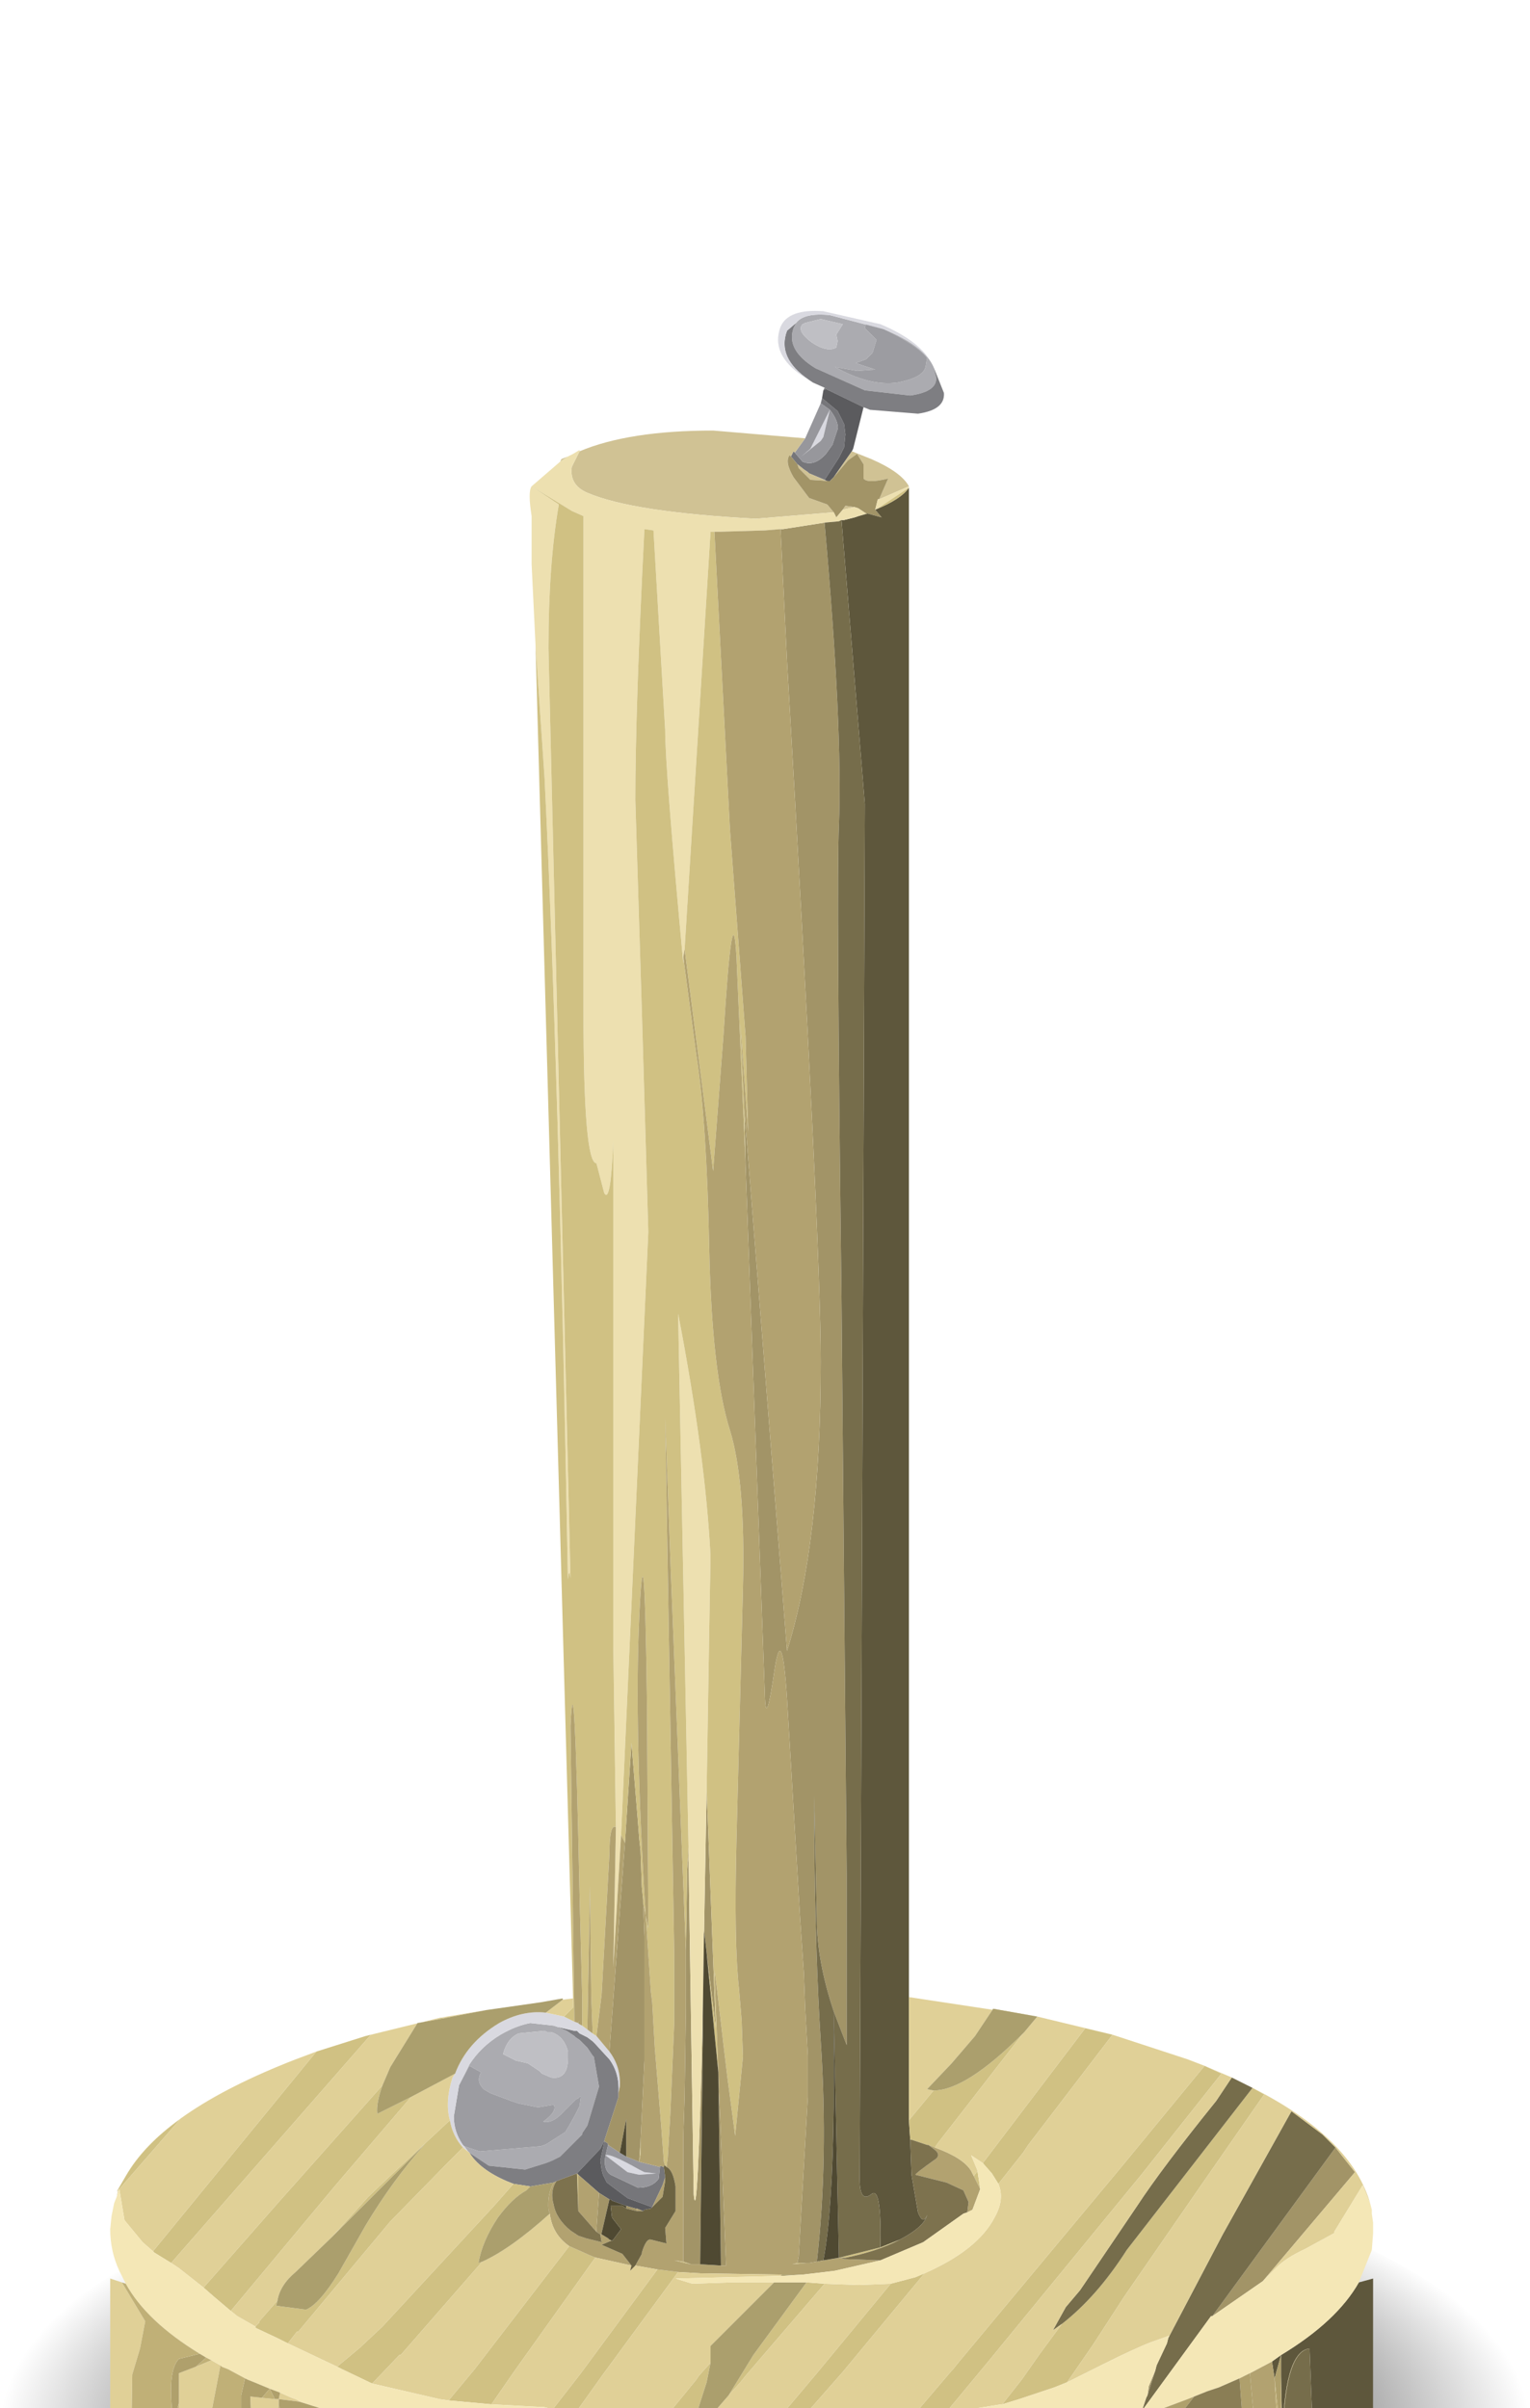 <?xml version="1.0" encoding="UTF-8" standalone="no"?>
<svg xmlns:xlink="http://www.w3.org/1999/xlink" height="92.85px" width="59.0px" xmlns="http://www.w3.org/2000/svg">
  <g transform="matrix(1.0, 0.0, 0.0, 1.0, 0.0, 0.0)">
    <use height="92.85" transform="matrix(1.0, 0.0, 0.0, 1.0, 0.0, 12.0)" width="59.0" xlink:href="#shape0"/>
  </g>
  <defs>
    <g id="shape0" transform="matrix(1.0, 0.0, 0.0, 1.0, 0.0, -12.0)">
      <path d="M35.95 14.05 L36.0 14.15 36.1 14.55 Q36.15 15.1 35.1 15.25 L33.35 15.05 31.45 14.2 Q30.3 13.5 30.6 12.65 L30.7 12.45 Q31.0 12.05 32.0 12.15 L34.1 12.7 Q35.55 13.3 35.95 14.05 M34.1 12.7 L33.4 12.45 33.35 12.65 33.8 13.1 33.65 13.6 33.4 13.85 33.0 14.0 33.75 14.25 33.05 14.3 32.2 14.15 Q33.55 14.9 34.6 14.75 35.65 14.55 35.7 14.1 L35.75 13.8 Q35.35 13.3 34.1 12.7 M32.5 12.5 L31.65 12.3 31.05 12.45 30.95 12.5 Q30.7 12.75 31.3 13.2 31.9 13.6 32.25 13.4 L32.3 13.15 32.25 12.9 32.5 12.5 M18.1 83.0 L18.05 82.95 17.9 82.75 18.5 82.95 20.85 82.75 21.0 82.7 21.1 82.65 21.8 82.2 21.95 81.95 22.2 81.5 22.3 81.3 22.35 81.2 22.4 80.85 22.35 80.85 22.3 80.9 22.2 80.95 21.75 81.4 Q21.3 81.9 20.95 81.8 21.5 81.4 21.35 81.15 L20.75 81.25 20.0 81.1 19.7 81.0 18.9 80.7 18.65 80.55 Q18.35 80.25 18.55 79.9 L18.1 79.65 17.7 80.4 18.1 79.6 Q18.55 78.9 19.3 78.45 19.9 78.1 20.45 78.0 L21.35 78.1 21.5 78.15 21.85 78.3 22.15 78.5 22.2 78.55 22.35 78.65 22.45 78.75 22.65 78.95 22.85 79.25 22.9 79.3 23.1 80.45 22.65 81.95 22.45 82.25 22.45 82.3 21.6 83.15 21.3 83.3 21.05 83.4 20.25 83.65 18.85 83.5 18.1 83.0 M21.1 78.35 L21.0 78.3 20.0 78.4 Q19.55 78.6 19.4 79.2 L19.9 79.45 20.35 79.55 20.8 79.85 20.9 79.95 21.25 80.1 Q21.9 80.2 21.9 79.35 L21.9 79.1 Q21.75 78.5 21.25 78.35 L21.1 78.35" fill="#ababb0" fill-rule="evenodd" stroke="none"/>
      <path d="M34.1 12.7 Q35.35 13.3 35.75 13.8 L35.7 14.1 Q35.65 14.55 34.6 14.75 33.55 14.9 32.2 14.15 L33.05 14.3 33.75 14.25 33.0 14.0 33.4 13.85 33.65 13.6 33.8 13.1 33.35 12.65 33.4 12.45 34.1 12.7 M17.9 82.75 L17.85 82.7 Q17.5 82.2 17.5 81.6 L17.7 80.4 18.1 79.65 18.55 79.9 Q18.35 80.25 18.65 80.55 L18.9 80.7 19.7 81.0 20.0 81.1 20.75 81.25 21.35 81.15 Q21.5 81.4 20.95 81.8 21.3 81.9 21.75 81.4 L22.2 80.95 22.3 80.9 22.35 80.85 22.4 80.85 22.35 81.2 22.3 81.3 22.2 81.5 21.95 81.95 21.8 82.2 21.1 82.65 21.0 82.7 20.85 82.75 18.5 82.95 17.9 82.75" fill="#9c9ca1" fill-rule="evenodd" stroke="none"/>
      <path d="M30.7 12.45 L30.6 12.65 Q30.3 13.5 31.45 14.2 L33.35 15.05 35.1 15.25 Q36.15 15.1 36.1 14.55 L36.0 14.15 36.4 15.15 Q36.45 15.8 35.4 15.95 L33.55 15.8 33.3 15.7 31.85 15.0 31.8 14.95 31.35 14.75 31.2 14.65 Q29.95 13.8 30.35 12.75 L30.7 12.45 M21.5 78.15 L22.15 78.3 22.25 78.3 22.3 78.35 22.35 78.4 22.45 78.45 22.65 78.55 22.85 78.7 22.95 78.8 23.5 79.4 Q23.9 79.95 23.85 80.7 L23.85 80.85 23.3 82.55 23.15 82.85 22.25 83.8 21.7 84.0 21.45 84.1 21.35 84.15 20.45 84.3 19.8 84.2 19.55 84.1 Q18.5 83.65 18.1 83.0 L18.85 83.5 20.25 83.65 21.05 83.4 21.3 83.3 21.6 83.15 22.45 82.3 22.45 82.25 22.65 81.95 23.1 80.45 22.9 79.3 22.85 79.25 22.65 78.95 22.45 78.75 22.35 78.65 22.2 78.55 22.15 78.5 21.85 78.3 21.5 78.15" fill="#7e7e82" fill-rule="evenodd" stroke="none"/>
      <path d="M32.5 12.5 L32.25 12.9 32.3 13.15 32.25 13.4 Q31.9 13.6 31.3 13.2 30.7 12.75 30.95 12.5 L31.05 12.45 31.65 12.3 32.5 12.5 M21.1 78.35 L21.25 78.35 Q21.75 78.5 21.9 79.1 L21.9 79.35 Q21.9 80.2 21.25 80.1 L20.9 79.95 20.8 79.85 20.35 79.55 19.9 79.45 19.4 79.2 Q19.55 78.6 20.0 78.4 L21.0 78.3 21.1 78.35" fill="#bfbfc4" fill-rule="evenodd" stroke="none"/>
      <path d="M35.95 14.05 Q35.55 13.3 34.1 12.7 L32.0 12.15 Q31.0 12.05 30.7 12.45 L30.35 12.75 Q29.95 13.8 31.2 14.65 L30.95 14.5 Q29.7 13.65 30.1 12.6 30.4 11.9 31.75 12.0 L33.95 12.5 Q35.5 13.15 35.95 14.05 M32.0 15.8 L31.75 16.85 31.65 17.0 30.9 17.6 31.25 17.3 32.0 15.8 M23.0 78.5 L23.5 79.1 Q23.95 79.7 23.9 80.45 L23.85 80.7 Q23.9 79.95 23.5 79.4 L22.95 78.8 22.85 78.7 22.65 78.55 22.45 78.45 22.35 78.4 22.3 78.35 22.25 78.3 22.15 78.3 21.5 78.15 21.35 78.1 20.45 78.0 Q19.9 78.1 19.3 78.45 18.55 78.9 18.1 79.6 L17.7 80.4 17.5 81.6 Q17.5 82.2 17.85 82.7 L17.9 82.75 18.05 82.95 18.1 83.0 17.85 82.8 Q17.45 82.35 17.35 81.75 17.15 81.05 17.45 80.1 L17.55 79.95 Q18.0 78.75 19.25 78.0 20.15 77.5 21.05 77.6 L21.75 77.75 22.15 77.95 22.3 78.0 22.35 78.05 22.45 78.1 22.65 78.25 22.85 78.4 23.0 78.5 M23.35 83.1 Q23.5 83.0 24.65 83.65 L24.85 83.75 25.3 83.8 24.65 83.85 24.2 83.75 23.35 83.1" fill="#d9d9e0" fill-rule="evenodd" stroke="none"/>
      <path d="M31.65 15.55 L31.7 15.35 32.3 15.85 32.55 16.35 32.6 16.75 32.55 17.25 32.35 17.65 31.8 18.5 31.2 18.25 31.15 18.2 31.0 18.1 30.75 17.9 30.5 17.6 30.6 17.4 30.65 17.45 30.95 17.8 Q31.4 18.0 31.85 17.5 L32.1 17.15 32.3 16.55 Q32.35 16.25 32.0 15.8 L31.65 15.55 M31.75 15.05 L31.8 14.95 31.85 15.0 31.75 15.05 M25.45 83.55 L25.45 83.5 25.6 83.55 25.65 83.95 25.55 84.25 25.15 85.1 24.6 84.9 24.2 84.75 23.4 84.15 23.25 83.85 23.2 83.65 23.15 83.3 23.3 82.6 23.3 82.55 23.45 82.65 23.45 82.7 23.35 83.1 Q23.25 83.65 23.55 83.85 L24.5 84.3 24.6 84.35 Q25.15 84.35 25.4 84.0 L25.45 83.55" fill="#76767a" fill-rule="evenodd" stroke="none"/>
      <path d="M33.3 15.7 L32.9 17.3 32.85 17.4 32.15 18.4 32.1 18.45 32.0 18.55 31.9 18.55 31.8 18.5 32.35 17.65 32.55 17.25 32.6 16.75 32.55 16.35 32.3 15.85 31.7 15.35 31.75 15.05 31.85 15.0 33.3 15.7 M22.25 83.8 L23.15 82.85 23.3 82.55 23.3 82.6 23.15 83.3 23.2 83.65 23.25 83.85 23.4 84.15 24.2 84.75 24.6 84.9 25.15 85.1 25.1 85.15 24.85 85.2 24.8 85.25 24.55 85.15 24.5 85.15 24.15 85.05 23.6 84.85 23.55 84.8 23.5 84.8 23.1 84.55 22.3 83.85 22.25 83.8" fill="#5b5b5e" fill-rule="evenodd" stroke="none"/>
      <path d="M31.05 16.9 L31.65 15.55 32.0 15.8 31.25 17.3 30.9 17.6 31.65 17.0 31.75 16.85 32.0 15.8 Q32.35 16.25 32.3 16.55 L32.1 17.15 31.85 17.5 Q31.4 18.0 30.95 17.8 L30.65 17.45 31.05 16.9 M31.8 18.5 L31.9 18.55 31.2 18.25 31.8 18.5 M24.65 83.35 L25.45 83.55 25.4 84.0 Q25.15 84.35 24.6 84.35 L24.5 84.3 23.55 83.85 Q23.25 83.65 23.35 83.1 L23.45 82.7 23.9 83.0 24.15 83.15 24.65 83.35 M23.35 83.1 L24.2 83.75 24.65 83.85 25.3 83.8 24.85 83.75 24.65 83.65 Q23.5 83.0 23.35 83.1" fill="#97979c" fill-rule="evenodd" stroke="none"/>
      <path d="M32.85 17.4 L33.6 17.7 Q34.75 18.2 35.05 18.75 L33.9 19.25 34.25 18.45 Q33.45 18.65 33.3 18.45 L33.3 17.9 33.05 17.5 32.7 17.75 32.15 18.4 32.85 17.4 M21.6 17.8 L21.65 17.7 21.9 17.6 21.6 17.8 M22.35 17.4 Q24.25 16.6 27.5 16.6 L31.05 16.9 30.65 17.45 30.6 17.4 30.5 17.6 30.45 17.55 Q30.25 17.8 30.6 18.4 L31.2 19.2 31.9 19.45 32.15 19.75 29.15 20.0 Q24.4 19.75 22.65 19.0 21.95 18.7 22.05 18.0 L22.35 17.4 M31.9 18.55 L32.0 18.55 31.25 18.5 30.8 18.05 30.75 17.9 31.0 18.1 31.15 18.2 31.2 18.25 31.9 18.55 M32.5 19.65 L32.6 19.5 32.95 19.55 32.5 19.65" fill="#d0c294" fill-rule="evenodd" stroke="none"/>
      <path d="M32.0 18.55 L32.1 18.45 32.15 18.4 32.7 17.75 33.05 17.5 33.3 17.9 33.3 18.45 Q33.45 18.65 34.25 18.45 L33.9 19.25 33.85 19.25 33.75 19.65 34.0 19.95 33.45 19.8 33.4 19.8 33.1 19.6 32.95 19.55 32.6 19.5 32.5 19.65 32.25 19.95 32.15 19.75 31.9 19.45 31.2 19.2 30.6 18.4 Q30.25 17.8 30.45 17.55 L30.5 17.6 30.75 17.9 30.8 18.05 31.25 18.5 32.0 18.55 M31.8 20.15 L31.8 20.2 Q32.5 28.05 32.35 31.85 32.25 34.0 32.45 50.0 L32.65 72.35 32.65 78.85 32.15 77.55 Q31.5 75.6 31.5 74.0 L31.4 69.25 31.4 71.0 Q31.45 75.6 31.65 78.7 31.95 83.25 31.5 87.2 L31.2 87.25 31.1 87.25 30.75 87.25 30.8 87.0 31.15 80.85 31.15 80.5 31.15 79.25 31.05 77.45 31.0 76.1 30.85 73.9 30.35 65.5 Q30.15 62.4 29.85 64.5 29.55 66.55 29.5 65.5 L28.75 44.9 28.7 42.75 30.35 63.65 Q31.65 59.5 31.65 52.5 31.65 47.8 30.35 25.5 L30.1 20.4 30.2 20.4 31.8 20.15 M27.7 79.9 L28.0 87.35 27.8 87.35 27.7 79.9 M27.0 87.3 L26.7 87.3 26.65 87.3 26.35 87.2 26.35 84.85 26.35 82.35 26.4 80.85 26.45 77.45 26.45 76.95 26.45 76.75 26.45 75.2 26.5 72.1 26.55 71.55 26.75 84.6 Q26.9 86.15 27.1 77.75 L27.1 78.6 27.0 87.3 M27.15 74.45 L27.25 69.0 27.6 78.2 27.25 75.3 27.15 74.45 M23.5 79.1 L24.1 71.05 24.35 67.2 24.6 70.25 24.65 70.9 24.7 71.35 24.75 72.75 24.8 73.25 24.8 73.35 24.85 74.65 24.85 76.8 24.85 77.5 24.85 77.6 24.85 79.45 24.7 82.55 24.65 83.35 24.15 83.15 24.15 81.7 23.9 83.0 23.45 82.7 23.45 82.65 23.3 82.55 23.85 80.85 23.85 80.7 23.9 80.45 Q23.95 79.7 23.5 79.1 M22.3 78.0 Q22.35 77.85 22.35 78.0 L22.35 78.05 22.3 78.0 M23.1 84.55 L23.5 84.8 23.2 86.1 23.2 86.15 23.15 86.15 23.0 86.05 23.0 85.95 23.1 84.55 M24.15 85.05 L24.5 85.15 24.55 85.15 24.55 85.25 24.15 85.15 24.15 85.05 M44.55 91.4 L44.25 92.35 44.3 92.0 44.55 91.4 M46.75 89.3 L51.5 82.8 52.25 83.75 48.7 87.95 46.75 89.3" fill="#a29467" fill-rule="evenodd" stroke="none"/>
      <path d="M35.05 18.75 L35.05 77.0 35.05 80.25 35.05 81.75 35.1 82.5 35.15 83.85 35.4 85.3 Q35.6 85.8 35.75 85.4 35.65 85.85 34.7 86.35 L33.95 86.65 Q34.0 84.25 33.6 84.6 33.15 84.95 33.15 84.0 L33.35 31.0 32.45 20.05 32.55 20.05 32.95 19.95 33.1 19.9 33.45 19.8 34.0 19.95 33.75 19.65 Q34.75 19.25 35.05 18.8 L35.05 18.75 M49.05 91.05 L49.4 90.8 Q51.55 89.5 52.4 88.0 L52.95 87.85 52.95 95.2 52.75 95.7 52.4 94.6 Q52.2 94.05 52.0 94.1 51.65 94.95 51.75 97.05 L50.45 98.05 50.5 95.85 50.6 93.15 50.5 90.55 Q49.5 90.65 49.45 94.2 L49.4 91.6 49.4 90.8 49.15 91.7 49.05 91.05" fill="#5e573c" fill-rule="evenodd" stroke="none"/>
      <path d="M20.65 24.85 L20.5 21.75 20.5 19.9 Q20.35 18.95 20.5 18.75 L21.6 17.8 21.9 17.6 22.1 17.5 22.35 17.35 22.35 17.4 22.05 18.0 Q21.95 18.7 22.65 19.0 24.4 19.75 29.15 20.0 L32.15 19.75 32.25 19.95 32.5 19.65 32.95 19.55 33.1 19.6 33.4 19.8 33.1 19.9 32.95 19.95 32.55 20.05 32.45 20.05 32.35 20.1 31.8 20.15 30.2 20.4 30.1 20.4 29.5 20.45 27.8 20.5 27.55 20.5 27.4 20.5 26.4 36.6 26.35 36.9 26.35 37.15 Q25.65 29.65 25.65 28.15 L25.2 20.45 24.85 20.4 Q24.5 27.25 24.5 30.85 L24.75 38.95 25.0 47.5 23.95 70.75 23.65 75.85 23.75 70.45 23.65 63.5 23.65 44.0 Q23.55 46.45 23.3 46.0 L23.0 44.85 Q22.5 44.85 22.5 39.0 L22.5 19.9 22.05 19.7 20.5 18.75 21.55 19.45 Q21.15 21.75 21.15 25.0 L22.0 60.85 Q21.95 60.4 21.9 60.9 21.55 41.15 21.0 30.0 L20.65 24.85 M33.75 19.65 L33.85 19.25 33.9 19.25 35.05 18.75 35.05 18.8 33.85 19.6 33.75 19.65 M26.55 71.2 L26.15 50.65 Q27.2 56.1 27.4 60.0 L27.35 62.85 27.25 69.0 27.15 74.45 27.1 77.75 Q26.9 86.15 26.75 84.6 L26.55 71.55 26.55 71.2" fill="#ede0b0" fill-rule="evenodd" stroke="none"/>
      <path d="M4.55 84.45 L4.5 84.5 4.85 83.9 Q5.55 82.7 6.95 81.7 L4.6 84.4 4.55 84.45 M12.2 79.1 L14.1 78.5 14.3 78.45 6.6 87.25 5.95 86.85 5.9 86.8 12.2 79.1 M22.1 77.05 L20.65 24.85 21.0 30.0 Q21.55 41.15 21.9 60.9 21.95 60.4 22.0 60.85 L21.15 25.0 Q21.15 21.75 21.55 19.45 L20.5 18.75 22.05 19.7 22.5 19.9 22.5 39.0 Q22.5 44.85 23.0 44.85 L23.3 46.0 Q23.55 46.45 23.65 44.0 L23.65 63.5 23.75 70.45 Q23.5 70.3 23.5 71.5 L23.2 76.9 23.05 78.1 23.0 78.5 22.85 78.4 22.85 78.3 22.8 76.95 22.75 72.7 22.65 78.25 22.45 78.1 22.45 77.15 22.45 77.0 22.35 73.1 Q22.15 63.25 22.0 66.55 L22.15 77.95 21.75 77.75 22.1 77.4 22.1 77.05 M33.4 19.8 L33.45 19.8 33.1 19.9 33.4 19.8 M35.05 18.8 Q34.75 19.25 33.75 19.65 L33.85 19.6 35.05 18.8 M33.95 86.65 L34.7 86.35 Q33.85 86.8 32.6 87.05 L32.4 87.05 31.75 87.15 32.35 87.05 33.95 86.65 M35.1 82.5 L35.05 81.75 36.0 80.6 Q37.25 80.6 39.45 78.4 L36.15 82.65 36.05 82.8 35.8 82.7 35.75 82.7 35.15 82.5 35.1 82.5 M28.7 42.75 L28.75 44.9 28.4 36.9 Q28.25 34.25 27.9 39.9 L27.5 45.15 26.4 36.6 27.4 20.5 27.55 20.5 28.15 32.0 28.75 39.95 28.85 43.65 28.55 39.45 28.7 42.75 M30.75 87.25 L31.1 87.25 30.55 87.3 30.75 87.25 M23.95 70.75 L25.0 47.5 24.75 38.95 24.5 30.85 Q24.5 27.25 24.85 20.4 L25.2 20.45 25.65 28.15 Q25.65 29.65 26.35 37.15 L26.35 36.9 26.85 40.65 Q27.25 43.15 27.35 48.15 27.45 52.95 28.15 55.15 28.75 57.1 28.65 61.2 L28.4 70.95 Q28.3 74.95 28.5 76.7 L28.6 77.9 28.65 79.3 28.35 82.35 28.05 80.1 27.9 78.85 27.65 76.7 27.55 75.95 27.7 79.9 27.25 75.3 27.6 78.2 27.25 69.0 27.35 62.85 27.4 60.0 Q27.2 56.1 26.15 50.65 L26.55 71.2 26.5 72.1 26.45 75.2 25.85 60.15 25.65 54.65 26.0 75.35 26.0 76.75 26.0 78.0 25.85 81.5 25.75 83.2 25.7 83.55 25.65 83.5 25.6 83.35 25.5 82.0 25.25 78.95 25.15 77.2 25.1 76.8 24.9 73.85 25.0 74.35 24.95 65.75 Q24.85 58.0 24.65 62.35 24.45 66.65 24.9 73.85 L24.8 73.35 24.8 73.25 24.75 72.75 24.7 71.35 24.65 70.9 24.6 70.25 24.35 67.2 24.1 71.05 23.95 70.75 M26.65 87.3 L26.4 87.25 26.0 87.15 26.35 87.2 26.65 87.3 M25.35 87.5 L26.15 87.6 23.25 91.55 22.25 92.95 21.35 92.85 22.4 91.5 25.35 87.5 M24.7 82.55 L24.7 83.05 24.65 83.35 24.7 82.55 M17.35 81.75 Q17.45 82.35 17.85 82.8 L17.3 83.35 15.05 85.65 11.5 89.9 11.45 89.9 11.1 90.35 10.7 90.15 9.85 89.75 9.85 89.7 9.9 89.65 10.0 89.55 10.0 89.5 10.7 88.7 10.65 88.9 11.8 89.05 Q12.3 88.85 13.05 87.65 L14.1 85.8 Q15.15 84.05 16.4 82.65 L12.8 86.25 14.2 84.7 15.2 83.75 17.35 81.75 M19.8 84.2 L20.45 84.3 20.3 84.45 Q19.75 84.75 19.2 85.5 18.6 86.4 18.45 87.25 L18.6 87.2 18.55 87.25 15.45 90.8 15.4 90.8 14.35 91.9 13.2 91.35 13.0 91.25 13.9 90.5 13.95 90.45 14.75 89.7 19.05 85.05 19.8 84.2 M22.25 83.8 L22.3 83.85 22.3 85.25 22.25 83.8 M37.55 83.9 L37.7 83.7 37.7 83.75 37.8 84.4 37.55 83.9 M37.9 83.4 L41.85 78.2 42.9 78.45 39.65 82.7 39.45 83.0 38.5 84.2 38.25 83.8 37.9 83.4 M35.65 87.65 L32.5 91.45 31.05 93.1 30.5 93.1 30.15 93.1 31.5 91.5 34.35 88.05 35.3 87.8 35.65 87.65 M35.25 93.1 L36.7 91.4 36.75 91.35 36.95 91.1 43.2 83.6 46.45 79.65 47.1 79.95 44.05 83.8 38.15 91.0 36.45 93.05 36.3 93.05 35.7 93.1 35.65 93.1 35.25 93.1 M38.65 92.7 L39.4 91.75 40.1 90.75 40.95 89.6 Q42.3 88.55 43.45 86.75 L48.3 80.5 48.75 80.75 46.25 84.35 43.35 88.55 42.15 90.4 41.15 91.85 40.65 92.05 39.3 92.5 38.65 92.7 M16.95 77.85 L16.95 77.8 17.2 77.8 16.95 77.85 M14.75 80.4 Q14.5 81.1 14.55 81.5 L15.85 80.85 12.9 84.3 8.9 89.1 8.25 88.55 7.85 88.2 10.75 84.9 14.75 80.4 M12.95 93.05 L13.1 93.1 13.05 93.1 12.95 93.05 M18.95 92.7 L17.3 92.55 18.3 91.35 21.95 86.6 22.85 87.0 23.0 87.05 22.95 87.05 19.85 91.4 18.95 92.7 M31.1 88.0 L31.8 88.05 28.75 91.6 28.55 91.85 28.1 92.35 29.05 90.8 31.1 88.0 M27.4 91.1 L27.25 91.85 26.85 93.1 25.75 93.1 25.95 92.85 26.85 91.75 26.95 91.6 27.4 91.1 M23.6 86.4 L23.55 86.4 23.5 86.35 23.6 86.4" fill="#d0c183" fill-rule="evenodd" stroke="none"/>
      <path d="M47.5 80.1 L47.7 80.2 48.3 80.5 43.45 86.75 Q42.3 88.55 40.95 89.6 L40.6 89.85 41.1 88.95 41.65 88.3 43.85 85.05 Q44.8 83.6 46.9 81.0 L47.5 80.1 M32.45 20.05 L33.35 31.0 33.15 84.0 Q33.15 84.95 33.6 84.6 34.0 84.25 33.95 86.65 L32.35 87.05 32.15 77.55 32.15 81.25 Q32.1 85.35 31.75 87.15 L31.5 87.2 Q31.95 83.25 31.65 78.7 31.45 75.6 31.4 71.0 L31.4 69.25 31.5 74.0 Q31.5 75.6 32.15 77.55 L32.65 78.85 32.65 72.35 32.45 50.0 Q32.25 34.0 32.35 31.85 32.5 28.05 31.8 20.2 L31.8 20.15 32.35 20.1 32.45 20.05 M45.1 90.05 L47.15 86.15 49.8 81.4 51.0 82.3 51.4 82.7 51.5 82.8 46.75 89.3 46.7 89.3 44.0 93.0 44.05 92.9 44.2 92.45 44.25 92.35 44.55 91.4 44.6 91.2 45.0 90.35 45.05 90.15 45.1 90.05 M50.45 98.05 L49.4 98.7 49.45 97.2 49.45 95.65 49.5 96.3 Q49.25 90.7 50.5 90.55 L50.6 93.15 50.5 95.85 50.45 98.05" fill="#766d4b" fill-rule="evenodd" stroke="none"/>
      <path d="M30.1 20.4 L30.35 25.5 Q31.65 47.8 31.65 52.5 31.65 59.5 30.35 63.65 L28.7 42.75 28.55 39.45 28.85 43.65 28.75 39.95 28.15 32.0 27.55 20.5 27.8 20.5 29.5 20.45 30.1 20.4 M28.75 44.9 L29.5 65.5 Q29.55 66.55 29.85 64.5 30.15 62.4 30.35 65.5 L30.85 73.9 31.0 76.1 31.05 77.45 31.15 79.25 31.15 80.5 31.15 80.85 30.8 87.0 30.75 87.25 30.55 87.3 31.1 87.25 31.2 87.25 31.5 87.2 31.75 87.15 32.4 87.05 32.55 87.1 33.95 87.15 32.2 87.55 31.8 87.6 30.95 87.7 30.2 87.7 30.15 87.7 27.0 87.65 26.15 87.6 25.35 87.5 24.5 87.35 24.75 86.9 24.75 86.85 24.8 86.7 Q24.95 86.3 25.1 86.35 L25.7 86.5 25.65 85.9 26.05 85.25 26.05 84.3 Q25.95 83.65 25.7 83.55 L25.75 83.2 25.85 81.5 26.0 78.0 26.0 76.75 26.0 75.35 25.65 54.65 25.85 60.15 26.45 75.2 26.45 76.75 26.45 76.95 26.45 77.45 26.4 80.85 26.35 82.35 26.35 84.85 26.35 87.2 26.0 87.15 26.4 87.25 26.65 87.3 26.7 87.3 27.0 87.3 27.8 87.35 28.0 87.35 27.7 79.9 27.55 75.95 27.65 76.7 27.9 78.85 28.05 80.1 28.35 82.35 28.65 79.3 28.6 77.9 28.5 76.7 Q28.3 74.95 28.4 70.95 L28.65 61.2 Q28.75 57.1 28.15 55.15 27.45 52.95 27.35 48.15 27.25 43.15 26.85 40.65 L26.35 36.9 26.4 36.6 27.5 45.15 27.9 39.9 Q28.25 34.25 28.4 36.9 L28.75 44.9 M23.75 70.45 L23.65 75.85 23.95 70.75 24.1 71.05 23.5 79.1 23.0 78.5 23.05 78.1 23.2 76.9 23.5 71.5 Q23.5 70.3 23.75 70.45 M26.55 71.2 L26.55 71.55 26.5 72.1 26.55 71.2 M24.8 73.35 L24.9 73.85 Q24.45 66.65 24.65 62.35 24.85 58.0 24.95 65.75 L25.0 74.35 24.9 73.85 25.1 76.8 25.15 77.2 25.25 78.95 25.5 82.0 25.6 83.35 25.65 83.5 25.6 83.5 25.6 83.55 25.45 83.5 25.45 83.55 24.65 83.35 24.7 83.05 24.7 82.55 24.85 79.45 24.85 77.6 24.85 77.5 24.85 76.8 24.85 74.65 24.8 73.35 M22.15 77.95 L22.0 66.55 Q22.15 63.25 22.35 73.1 L22.45 77.0 22.45 77.15 22.45 78.1 22.35 78.05 22.35 78.0 Q22.35 77.85 22.3 78.0 L22.15 77.95 M22.65 78.25 L22.75 72.7 22.8 76.95 22.85 78.3 22.85 78.4 22.65 78.25 M21.35 84.15 L21.45 84.1 Q21.2 84.5 21.35 85.0 21.45 85.55 22.0 86.0 L22.3 86.2 22.6 86.3 23.2 86.45 23.15 86.15 23.2 86.15 23.45 86.3 23.5 86.35 23.55 86.4 23.2 86.55 24.0 86.9 24.35 87.35 23.0 87.05 22.85 87.0 21.95 86.6 Q21.3 86.15 21.2 85.35 L21.15 85.2 Q21.1 84.6 21.35 84.15 M25.15 85.1 L25.55 84.25 25.65 83.95 25.65 84.1 25.55 84.7 25.1 85.15 25.15 85.1 M22.3 83.85 L23.1 84.55 23.0 85.95 23.0 86.05 22.3 85.25 22.3 83.85 M24.55 85.15 L24.8 85.25 24.55 85.25 24.55 85.15 M36.05 82.8 Q37.15 83.2 37.45 83.7 L37.55 83.9 37.8 84.4 37.5 85.2 37.3 85.3 37.35 84.9 37.15 84.45 36.5 84.15 35.3 83.85 Q35.3 83.8 36.0 83.3 36.35 83.1 36.0 82.85 L35.8 82.7 36.05 82.8 M48.2 91.5 L49.05 91.05 49.15 91.7 49.45 97.2 49.4 98.7 48.8 99.05 48.95 97.5 Q49.0 96.6 48.65 96.5 L48.2 91.5" fill="#b2a270" fill-rule="evenodd" stroke="none"/>
      <path d="M31.75 87.15 Q32.1 85.35 32.15 81.25 L32.15 77.55 32.35 87.05 31.75 87.15 M27.8 87.35 L27.0 87.3 27.1 78.6 27.1 77.75 27.15 74.45 27.25 75.3 27.7 79.9 27.8 87.35 M23.9 83.0 L24.15 81.7 24.15 83.15 23.9 83.0 M23.5 84.8 L23.55 84.8 23.6 84.85 24.15 85.05 24.15 85.15 24.0 85.05 23.55 85.05 23.6 85.5 23.95 85.95 23.65 86.35 23.6 86.4 23.5 86.35 23.45 86.3 23.2 86.15 23.2 86.1 23.5 84.8" fill="#4f4932" fill-rule="evenodd" stroke="none"/>
      <path d="M35.05 77.0 L40.0 77.75 42.9 78.45 45.8 79.4 46.45 79.65 47.5 80.1 46.9 81.0 Q44.8 83.6 43.85 85.05 L41.65 88.3 41.1 88.95 40.6 89.85 40.95 89.6 40.1 90.75 39.4 91.75 38.65 92.7 38.6 92.7 36.45 93.05 38.15 91.0 44.05 83.8 47.1 79.95 46.45 79.65 43.2 83.6 36.95 91.1 36.75 91.35 36.7 91.4 35.25 93.1 34.7 93.1 34.1 93.1 31.05 93.1 32.5 91.45 35.65 87.65 Q37.7 86.75 38.35 85.5 38.75 84.8 38.5 84.2 L39.45 83.0 39.65 82.7 42.9 78.45 41.85 78.2 37.9 83.4 37.45 83.1 37.7 83.7 37.55 83.9 37.45 83.7 Q37.15 83.2 36.05 82.8 L36.15 82.65 39.45 78.4 39.5 78.35 40.0 77.75 38.3 77.45 37.6 78.5 36.7 79.55 35.75 80.55 36.0 80.6 35.05 81.75 35.05 80.25 35.05 77.0 M48.3 80.5 Q52.15 82.45 52.85 85.0 L52.55 84.25 51.45 86.05 51.45 86.1 50.35 86.7 Q49.6 87.05 49.25 87.4 L48.7 87.95 52.25 83.75 51.5 82.8 51.4 82.7 51.0 82.3 49.8 81.4 47.15 86.15 45.1 90.05 44.4 90.3 Q43.75 90.55 42.55 91.15 L41.15 91.85 42.15 90.4 43.35 88.55 46.25 84.35 48.75 80.75 48.3 80.5 M4.5 84.7 L4.55 84.45 4.6 84.4 6.95 81.7 Q5.55 82.7 4.85 83.9 6.25 81.4 11.4 79.4 L12.2 79.1 5.9 86.8 5.5 86.45 4.8 85.6 4.6 84.4 4.5 84.7 M14.1 78.5 L16.95 77.8 18.75 77.5 17.45 77.75 17.2 77.8 16.95 77.8 16.95 77.85 16.1 78.0 15.05 79.7 14.75 80.4 10.75 84.9 7.85 88.2 6.9 87.45 6.6 87.25 14.3 78.45 14.1 78.5 M21.7 77.1 L22.1 77.05 22.1 77.4 21.75 77.75 21.05 77.6 21.7 77.1 M24.5 87.35 L25.35 87.5 22.4 91.5 21.35 92.85 21.15 92.85 20.95 92.8 20.8 92.8 18.95 92.7 19.85 91.4 22.95 87.05 23.0 87.05 24.35 87.35 24.3 87.55 24.5 87.35 M26.15 87.6 L27.0 87.65 30.15 87.7 30.1 87.75 26.05 87.85 26.7 88.05 28.15 88.0 29.85 88.0 27.4 90.45 27.4 91.1 26.95 91.6 26.85 91.75 25.95 92.85 25.75 93.1 22.55 92.95 22.25 92.95 23.25 91.55 26.15 87.6 M17.55 79.95 L17.45 80.1 Q17.15 81.05 17.35 81.75 L15.2 83.75 14.2 84.7 12.8 86.25 11.4 87.6 Q10.8 88.1 10.7 88.7 L10.0 89.5 10.0 89.55 9.9 89.65 9.85 89.7 9.15 89.3 8.9 89.1 12.9 84.3 15.85 80.85 17.55 79.95 M17.85 82.8 L18.1 83.0 Q18.5 83.65 19.55 84.1 L19.8 84.2 19.05 85.05 14.75 89.7 13.95 90.45 13.9 90.5 13.0 91.25 11.1 90.35 11.45 89.9 11.5 89.9 15.05 85.65 17.3 83.35 17.85 82.8 M18.6 87.2 Q19.7 86.7 21.2 85.35 21.3 86.15 21.95 86.6 L18.3 91.35 17.3 92.55 16.95 92.5 14.35 91.9 15.4 90.8 15.45 90.8 18.55 87.25 18.6 87.2 M10.6 92.5 L10.75 92.5 10.8 92.25 11.25 92.45 11.4 92.5 11.5 92.55 11.55 92.6 10.75 92.5 10.75 92.75 10.2 96.1 10.0 98.7 9.75 94.5 9.65 92.4 10.1 92.45 10.6 92.5 M12.5 92.9 L12.65 92.95 12.9 93.05 12.95 93.05 13.05 93.1 13.1 93.1 14.2 93.45 16.0 93.9 16.45 94.0 20.9 94.75 23.9 95.05 22.4 96.1 Q21.25 97.1 20.9 98.75 20.75 98.05 20.85 96.4 L20.8 95.7 20.15 95.55 19.55 95.5 19.15 95.55 Q18.7 95.6 18.25 96.35 L17.95 97.25 Q17.7 97.8 17.3 97.85 L17.3 96.3 17.25 94.55 16.8 94.6 15.8 94.6 Q14.75 94.5 14.1 95.05 13.2 95.9 12.85 97.45 L12.65 98.85 12.45 100.25 12.3 100.7 12.25 100.7 12.25 100.2 Q12.2 96.45 12.3 94.65 L12.5 92.9 M25.9 95.15 L26.3 95.15 27.0 95.2 26.3 95.2 25.9 95.15 M27.6 95.2 L28.3 95.2 28.75 95.2 27.55 103.3 27.45 103.3 27.4 101.75 27.35 98.4 Q27.3 96.5 27.6 95.2 M30.1 95.2 L31.2 95.15 31.15 95.65 31.15 96.25 31.15 100.65 31.2 103.2 31.2 103.25 30.75 103.25 30.7 102.45 30.1 95.2 M34.65 94.95 L35.95 94.8 35.65 96.7 35.65 96.8 35.6 97.0 Q35.15 99.95 35.1 102.2 L35.1 102.9 34.8 102.95 34.4 100.9 34.3 98.0 34.3 95.5 34.5 95.2 34.65 94.95 M6.9 92.65 L6.9 91.5 7.55 91.25 8.15 91.0 8.5 91.2 7.85 94.6 Q7.35 96.7 7.25 98.1 L7.1 96.2 6.85 94.0 6.9 92.65 M4.7 88.0 L5.6 89.5 5.4 90.55 5.1 91.55 5.05 94.9 5.15 96.75 Q4.25 95.85 4.25 95.0 L4.25 87.85 4.7 88.0 M31.8 88.05 L33.1 88.1 34.35 88.05 31.5 91.5 30.15 93.1 27.45 93.1 28.1 92.35 28.55 91.85 28.75 91.6 31.8 88.05" fill="#e0d097" fill-rule="evenodd" stroke="none"/>
      <path d="M18.75 77.5 L20.85 77.2 21.7 77.05 21.7 77.1 21.05 77.6 Q20.15 77.5 19.25 78.0 18.0 78.75 17.55 79.95 L15.85 80.85 14.55 81.5 Q14.5 81.1 14.75 80.4 L15.05 79.7 16.1 78.0 16.95 77.85 17.2 77.8 17.45 77.75 18.75 77.5 M30.15 87.7 L30.2 87.7 30.95 87.7 30.15 87.75 30.1 87.75 30.15 87.7 M20.45 84.3 L21.35 84.15 Q21.1 84.6 21.15 85.2 L21.2 85.35 Q19.7 86.7 18.6 87.2 L18.45 87.25 Q18.6 86.4 19.2 85.5 19.75 84.75 20.3 84.45 L20.45 84.3 M36.0 80.6 L35.75 80.55 36.7 79.55 37.6 78.5 38.3 77.45 40.0 77.75 39.5 78.35 39.45 78.4 Q37.25 80.6 36.0 80.6 M12.8 86.25 L16.4 82.65 Q15.15 84.05 14.1 85.8 L13.05 87.65 Q12.3 88.85 11.8 89.05 L10.65 88.9 10.7 88.7 Q10.8 88.1 11.4 87.6 L12.8 86.25 M29.85 88.0 L30.85 88.0 31.1 88.0 29.05 90.8 28.1 92.35 27.45 93.1 26.85 93.2 26.85 93.1 27.25 91.85 27.4 91.1 27.4 90.45 29.85 88.0" fill="#ab9f6d" fill-rule="evenodd" stroke="none"/>
      <path d="M34.7 86.35 Q35.65 85.85 35.75 85.4 35.6 85.8 35.4 85.3 L35.15 83.85 35.1 82.5 35.15 82.5 35.75 82.7 35.8 82.7 36.0 82.85 Q36.35 83.1 36.0 83.3 35.3 83.8 35.3 83.85 L36.5 84.15 37.15 84.45 37.35 84.9 37.3 85.3 37.15 85.35 35.6 86.45 33.95 87.15 32.55 87.1 32.4 87.05 32.6 87.05 Q33.85 86.8 34.7 86.35 M21.45 84.1 L21.7 84.0 22.25 83.8 22.3 85.25 23.0 86.05 23.15 86.15 23.2 86.45 22.6 86.3 22.3 86.2 22.0 86.0 Q21.45 85.55 21.35 85.0 21.2 84.5 21.45 84.1" fill="#7d724e" fill-rule="evenodd" stroke="none"/>
      <path d="M25.7 83.55 Q25.95 83.65 26.05 84.3 L26.05 85.25 25.65 85.9 25.7 86.5 25.1 86.35 Q24.95 86.3 24.8 86.7 L24.75 86.85 24.75 86.9 24.5 87.35 24.3 87.55 24.35 87.35 24.0 86.9 23.2 86.55 23.55 86.4 23.6 86.4 23.65 86.35 23.95 85.95 23.6 85.5 23.55 85.05 24.0 85.05 24.15 85.15 24.55 85.25 24.8 85.25 24.85 85.2 25.1 85.15 25.55 84.7 25.65 84.1 25.65 83.95 25.6 83.55 25.6 83.5 25.65 83.5 25.7 83.55" fill="#6c6342" fill-rule="evenodd" stroke="none"/>
      <path d="M52.85 85.0 L52.9 85.2 52.9 85.35 52.95 85.7 52.95 85.95 52.95 86.0 52.95 86.1 52.9 86.75 52.4 88.0 Q51.55 89.5 49.4 90.8 L49.05 91.05 48.2 91.5 47.8 91.7 47.0 92.05 46.55 92.2 46.05 92.4 45.8 92.5 44.6 92.95 44.35 93.05 44.3 93.05 44.1 93.1 43.65 93.25 43.05 93.45 39.1 94.35 38.1 94.5 37.1 94.65 35.95 94.8 34.65 94.95 34.55 94.95 33.6 95.05 33.55 95.05 32.85 95.1 31.2 95.15 30.1 95.2 30.05 95.2 29.85 95.2 29.6 95.2 29.25 95.2 28.9 95.2 28.75 95.2 28.3 95.2 27.6 95.2 27.0 95.2 26.3 95.15 25.9 95.15 25.85 95.15 25.65 95.15 25.4 95.15 24.1 95.05 23.9 95.05 20.9 94.75 16.45 94.0 16.0 93.9 14.2 93.45 13.1 93.1 12.95 93.05 12.9 93.05 12.65 92.95 12.5 92.9 11.55 92.6 11.5 92.55 11.4 92.5 11.25 92.45 10.8 92.25 10.4 92.1 9.8 91.85 9.55 91.75 9.45 91.7 8.8 91.35 8.55 91.25 8.5 91.2 8.15 91.0 7.95 90.9 7.7 90.75 Q5.65 89.5 4.85 88.05 L4.6 87.55 Q4.25 86.8 4.25 85.95 L4.3 85.45 4.4 84.95 4.5 84.7 4.6 84.4 4.8 85.6 5.5 86.45 5.9 86.8 5.95 86.85 6.6 87.25 6.9 87.45 7.85 88.2 8.25 88.55 8.9 89.1 9.15 89.3 9.85 89.7 9.85 89.75 10.7 90.15 11.1 90.35 13.0 91.25 13.2 91.35 14.35 91.9 16.95 92.5 17.3 92.55 18.95 92.7 20.8 92.8 20.95 92.8 21.15 92.85 21.35 92.85 22.25 92.95 22.55 92.95 25.75 93.1 26.85 93.1 26.85 93.2 27.45 93.1 30.15 93.1 30.5 93.1 31.05 93.1 34.1 93.1 34.7 93.1 35.25 93.1 35.65 93.1 35.7 93.1 36.3 93.05 36.45 93.05 38.6 92.7 38.65 92.7 39.3 92.5 40.65 92.05 41.15 91.85 42.55 91.15 Q43.75 90.55 44.4 90.3 L45.1 90.05 45.05 90.15 45.0 90.35 44.6 91.2 44.55 91.4 44.3 92.0 44.25 92.35 44.2 92.45 44.05 92.9 44.0 93.0 46.7 89.3 46.75 89.3 48.7 87.95 49.25 87.4 Q49.6 87.05 50.35 86.7 L51.45 86.1 51.45 86.05 52.55 84.25 52.85 85.0 M30.95 87.7 L31.8 87.6 32.2 87.55 33.95 87.15 35.6 86.45 37.15 85.35 37.3 85.3 37.5 85.2 37.8 84.4 37.7 83.75 37.7 83.7 37.45 83.1 37.9 83.4 38.25 83.8 38.5 84.2 Q38.75 84.8 38.35 85.5 37.7 86.75 35.65 87.65 L35.3 87.8 34.35 88.05 33.1 88.1 31.8 88.05 31.1 88.0 30.85 88.0 29.85 88.0 28.15 88.0 26.7 88.05 26.05 87.85 30.1 87.75 30.15 87.75 30.95 87.7" fill="#f4e7b6" fill-rule="evenodd" stroke="none"/>
      <path d="M10.4 92.1 L10.8 92.25 10.75 92.5 10.6 92.5 10.4 92.1 10.1 92.45 9.65 92.4 9.75 94.5 9.3 96.0 9.3 92.35 9.45 91.7 9.55 91.75 9.8 91.85 10.4 92.1 M11.55 92.6 L12.5 92.9 12.3 94.65 Q11.95 95.45 11.65 97.55 11.25 97.15 11.25 95.9 L11.2 94.0 10.75 92.75 10.75 92.5 11.55 92.6 M25.85 95.15 L25.9 95.15 26.3 95.2 26.25 95.25 26.2 103.25 25.9 103.25 25.95 102.1 25.9 101.05 25.95 97.65 25.85 95.15 M28.9 95.2 L29.25 95.2 29.6 95.2 29.3 96.85 29.05 97.9 28.9 95.45 28.9 95.2 M29.85 95.2 L30.05 95.2 30.05 96.45 29.85 96.65 29.85 95.2 M31.2 95.15 L32.85 95.1 32.65 95.4 33.1 96.8 32.95 96.4 31.15 96.25 31.15 95.65 31.2 95.15 M34.55 94.95 L34.65 94.95 34.5 95.2 34.55 94.95 M35.95 94.8 L37.1 94.65 38.1 94.5 38.05 94.7 Q38.05 96.25 38.55 99.15 L38.65 99.95 39.0 95.4 39.1 94.35 43.05 93.45 43.65 93.25 44.1 93.1 44.0 93.7 44.05 94.7 42.75 95.25 41.1 96.2 39.3 97.0 39.75 98.05 40.15 100.0 40.4 102.0 37.7 102.55 37.7 98.4 37.8 96.2 37.8 96.1 36.7 96.5 35.6 97.0 35.65 96.8 35.65 96.7 35.95 94.8 M44.6 92.95 L45.8 92.5 46.05 92.4 45.7 92.85 Q46.35 93.45 46.7 95.15 L47.2 97.85 47.65 99.6 45.85 100.35 45.75 100.4 44.85 100.75 44.65 100.8 44.7 99.0 Q45.1 99.9 45.5 99.7 46.05 99.5 46.05 97.85 L46.15 95.6 Q46.15 93.9 45.75 93.7 L45.0 95.85 Q45.1 94.6 44.8 94.3 L44.65 94.45 44.6 92.95 M47.8 91.7 L48.2 91.5 48.65 96.5 Q49.0 96.6 48.95 97.5 L48.8 99.05 48.05 99.4 48.1 97.3 47.95 93.75 47.8 91.7 M12.45 100.25 L12.7 100.25 15.45 100.4 Q16.15 100.4 16.55 100.7 L17.15 101.55 Q17.45 101.9 17.9 101.65 L18.35 101.15 18.75 100.75 19.05 102.0 20.8 101.95 20.6 102.7 18.35 102.3 15.35 101.65 14.4 101.4 12.3 100.7 12.45 100.25 M21.75 102.85 L21.4 102.0 Q22.75 102.0 23.3 100.85 23.4 101.55 22.85 102.05 L22.1 102.9 21.75 102.85 M22.65 103.0 L24.25 102.8 Q24.8 102.85 25.15 103.2 L22.65 103.0 M15.8 94.6 L16.8 94.6 16.75 94.65 16.95 96.0 16.35 97.85 Q15.95 97.7 15.95 96.95 L16.0 95.75 15.8 94.6 M19.15 95.55 L19.55 95.5 19.95 99.6 19.9 100.4 Q19.15 99.1 19.15 95.65 L19.15 95.55 M7.55 91.25 L6.9 91.5 6.9 92.65 Q6.65 93.4 6.7 94.15 L6.6 92.45 Q6.55 91.3 6.9 90.95 L7.7 90.75 7.95 90.9 7.55 91.25 M10.05 99.8 L12.25 100.2 12.25 100.7 11.35 100.35 11.0 100.2 10.85 100.15 9.95 99.8 10.05 99.8 M34.4 100.9 L34.8 102.95 33.6 103.05 33.4 99.3 33.35 98.3 33.95 101.15 33.95 100.0 34.4 100.9 M35.1 102.9 L35.1 102.2 35.5 102.85 35.1 102.9 M27.0 95.2 L27.0 96.1 27.15 100.3 27.15 101.6 Q27.1 102.5 27.2 102.9 L27.3 103.3 27.25 103.3 26.85 103.25 26.85 102.4 26.85 102.3 26.95 96.4 27.0 95.2 M29.85 103.3 L29.85 97.95 Q30.1 98.55 30.15 99.95 30.2 101.35 30.4 101.9 L30.7 102.45 30.75 103.25 29.85 103.3 M52.75 95.7 Q52.55 96.35 51.75 97.05 51.65 94.95 52.0 94.1 52.2 94.05 52.4 94.6 L52.75 95.7 M49.15 91.7 L49.4 90.8 49.4 91.6 49.4 94.1 49.15 91.7" fill="#afa06c" fill-rule="evenodd" stroke="none"/>
      <path d="M10.4 92.1 L10.6 92.5 10.1 92.45 10.4 92.1 M23.9 95.05 L24.1 95.05 25.4 95.15 25.65 95.15 25.85 95.15 25.95 97.65 25.9 101.05 25.95 102.1 25.9 103.25 22.65 103.0 Q18.85 102.6 15.35 101.65 L18.35 102.3 20.6 102.7 21.75 102.85 20.95 101.0 Q20.8 101.15 20.8 101.95 L19.05 102.0 18.75 100.75 18.35 101.15 17.9 101.65 Q17.45 101.9 17.15 101.55 L16.55 100.7 Q16.15 100.4 15.45 100.4 L12.7 100.25 12.45 100.25 12.65 98.85 12.85 97.45 Q13.2 95.9 14.1 95.05 14.75 94.5 15.8 94.6 L16.0 95.75 15.95 96.95 Q15.95 97.7 16.35 97.85 L16.95 96.0 16.95 97.35 17.3 96.3 17.3 97.85 Q17.7 97.8 17.95 97.25 L18.25 96.35 Q18.7 95.6 19.15 95.55 L19.15 95.65 Q19.15 99.1 19.9 100.4 L19.95 99.6 20.5 97.4 20.8 95.7 20.85 96.4 Q20.75 98.05 20.9 98.75 21.25 97.1 22.4 96.1 L23.9 95.05 M27.0 95.2 L27.6 95.2 Q27.3 96.5 27.35 98.4 L27.4 101.75 27.45 103.3 27.3 103.3 27.2 102.9 Q27.1 102.5 27.15 101.6 L27.15 100.3 27.0 96.1 27.0 95.2 M28.75 95.2 L28.9 95.2 28.9 95.45 29.05 97.9 29.3 96.85 28.9 98.8 28.9 102.35 28.8 103.3 28.6 103.3 27.55 103.3 28.75 95.2 M30.05 95.2 L30.1 95.2 30.7 102.45 30.4 101.9 Q30.2 101.35 30.15 99.95 30.1 98.55 29.85 97.95 L29.85 96.65 30.05 96.45 30.05 95.2 M10.75 92.75 L11.2 94.0 11.25 95.9 Q11.25 97.15 11.65 97.55 11.95 95.45 12.3 94.65 12.2 96.45 12.25 100.2 L10.05 99.8 Q4.2 97.35 4.25 95.0 4.25 95.85 5.15 96.75 L5.05 94.9 5.1 91.55 5.4 90.55 5.6 89.5 4.7 88.0 4.85 88.05 Q5.65 89.5 7.7 90.75 L6.9 90.95 Q6.55 91.3 6.6 92.45 L6.7 94.15 Q6.65 93.4 6.9 92.65 L6.85 94.0 7.1 96.2 7.25 98.1 Q7.35 96.7 7.85 94.6 L8.5 91.2 8.55 91.25 8.8 91.35 9.45 91.7 9.3 92.35 9.3 96.0 9.75 94.5 10.0 98.7 10.2 96.1 10.75 92.75 M21.75 102.85 L22.1 102.9 22.85 102.05 Q23.4 101.55 23.3 100.85 22.75 102.0 21.4 102.0 L21.75 102.85 M22.65 103.0 L25.15 103.2 Q24.8 102.85 24.25 102.8 L22.65 103.0 M7.55 91.25 L7.95 90.9 8.15 91.0 7.55 91.25 M34.3 95.5 L34.3 98.0 34.4 100.9 33.95 100.0 34.25 97.15 34.3 95.5 M34.8 102.95 L35.1 102.9 35.5 102.85 35.1 102.2 Q35.15 99.95 35.6 97.0 L36.7 96.5 37.8 96.1 37.8 96.2 37.7 98.4 37.7 102.55 40.4 102.0 40.15 100.0 39.75 98.05 39.3 97.0 41.1 96.2 42.75 95.25 44.05 94.7 44.15 100.95 Q37.6 103.15 29.85 103.3 L30.75 103.25 31.2 103.25 31.2 103.2 31.15 100.65 31.15 96.25 32.95 96.4 33.1 96.8 33.35 98.2 33.35 98.3 33.4 99.3 33.6 103.05 34.8 102.95 M25.9 103.25 L26.2 103.25 26.85 103.25 27.25 103.3 25.9 103.25 M51.75 97.05 Q52.55 96.35 52.75 95.7 L52.95 95.2 Q52.7 97.75 45.85 100.35 L47.65 99.6 48.05 99.4 48.8 99.05 49.4 98.7 50.45 98.05 51.75 97.05 M49.4 91.6 L49.45 94.2 Q49.5 90.65 50.5 90.55 49.25 90.7 49.5 96.3 L49.45 95.65 49.45 97.2 49.15 91.7 49.4 94.1 49.4 91.6 M44.65 94.45 L44.8 94.3 Q45.1 94.6 45.0 95.85 L45.75 93.7 Q46.15 93.9 46.15 95.6 L46.05 97.85 Q46.05 99.5 45.5 99.7 45.1 99.9 44.7 99.0 L44.65 100.8 44.65 94.45" fill="#c0b077" fill-rule="evenodd" stroke="none"/>
      <path d="M29.6 95.2 L29.85 95.2 29.85 96.65 29.85 97.95 29.85 103.3 28.8 103.3 28.9 102.35 28.9 98.8 29.3 96.85 29.6 95.2 M32.85 95.1 L33.55 95.05 33.6 95.05 34.55 94.95 34.5 95.2 34.3 95.5 34.25 97.15 33.95 100.0 33.95 101.15 33.35 98.3 33.35 98.2 33.1 96.8 32.65 95.4 32.85 95.1 M38.1 94.5 L39.1 94.35 39.0 95.4 38.65 99.95 38.55 99.15 Q38.05 96.25 38.05 94.7 L38.1 94.5 M44.1 93.1 L44.3 93.05 44.35 93.05 44.6 92.95 44.65 94.45 44.65 100.8 44.15 100.95 44.05 94.7 44.0 93.7 44.1 93.1 M46.05 92.4 L46.55 92.2 47.0 92.05 47.8 91.7 47.95 93.75 48.1 97.3 48.05 99.4 47.65 99.6 47.2 97.85 46.7 95.15 Q46.35 93.45 45.7 92.85 L46.05 92.4 M20.8 101.95 Q20.8 101.15 20.95 101.0 L21.75 102.85 20.6 102.7 20.8 101.95 M16.95 96.0 L16.75 94.65 16.8 94.6 17.25 94.55 17.3 96.3 16.95 97.35 16.95 96.0 M19.55 95.5 L20.15 95.55 20.8 95.7 20.5 97.4 19.95 99.6 19.55 95.5 M26.3 95.2 L27.0 95.2 26.95 96.4 26.85 102.3 26.85 102.4 26.85 103.25 26.2 103.25 26.25 95.25 26.3 95.2" fill="#8a7e55" fill-rule="evenodd" stroke="none"/>
      <path d="M52.9 86.75 Q59.0 89.7 59.0 93.6 59.0 98.25 50.35 101.55 41.7 104.85 29.5 104.85 17.3 104.85 8.65 101.55 0.0 98.25 0.0 93.6 0.0 90.2 4.6 87.55 L4.85 88.05 4.7 88.0 4.25 87.85 4.25 95.0 Q4.2 97.35 10.05 99.8 L9.95 99.8 10.85 100.15 11.0 100.2 11.35 100.35 12.25 100.7 12.3 100.7 14.4 101.4 15.35 101.65 Q18.85 102.6 22.65 103.0 L25.9 103.25 27.25 103.3 27.3 103.3 27.45 103.3 27.55 103.3 28.6 103.3 28.8 103.3 29.85 103.3 Q37.6 103.15 44.15 100.95 L44.65 100.8 44.85 100.75 45.75 100.4 45.85 100.35 Q52.7 97.75 52.95 95.2 L52.95 87.85 52.4 88.0 52.9 86.75" fill="url(#gradient0)" fill-rule="evenodd" stroke="none"/>
    </g>
    <radialGradient cx="0" cy="0" gradientTransform="matrix(0.036, 0.0, 0.0, -0.014, 29.5, 93.6)" gradientUnits="userSpaceOnUse" id="gradient0" r="819.2" spreadMethod="pad">
      <stop offset="0.78" stop-color="#000000" stop-opacity="0.337"/>
      <stop offset="1.0" stop-color="#000000" stop-opacity="0.0"/>
    </radialGradient>
  </defs>
</svg>
